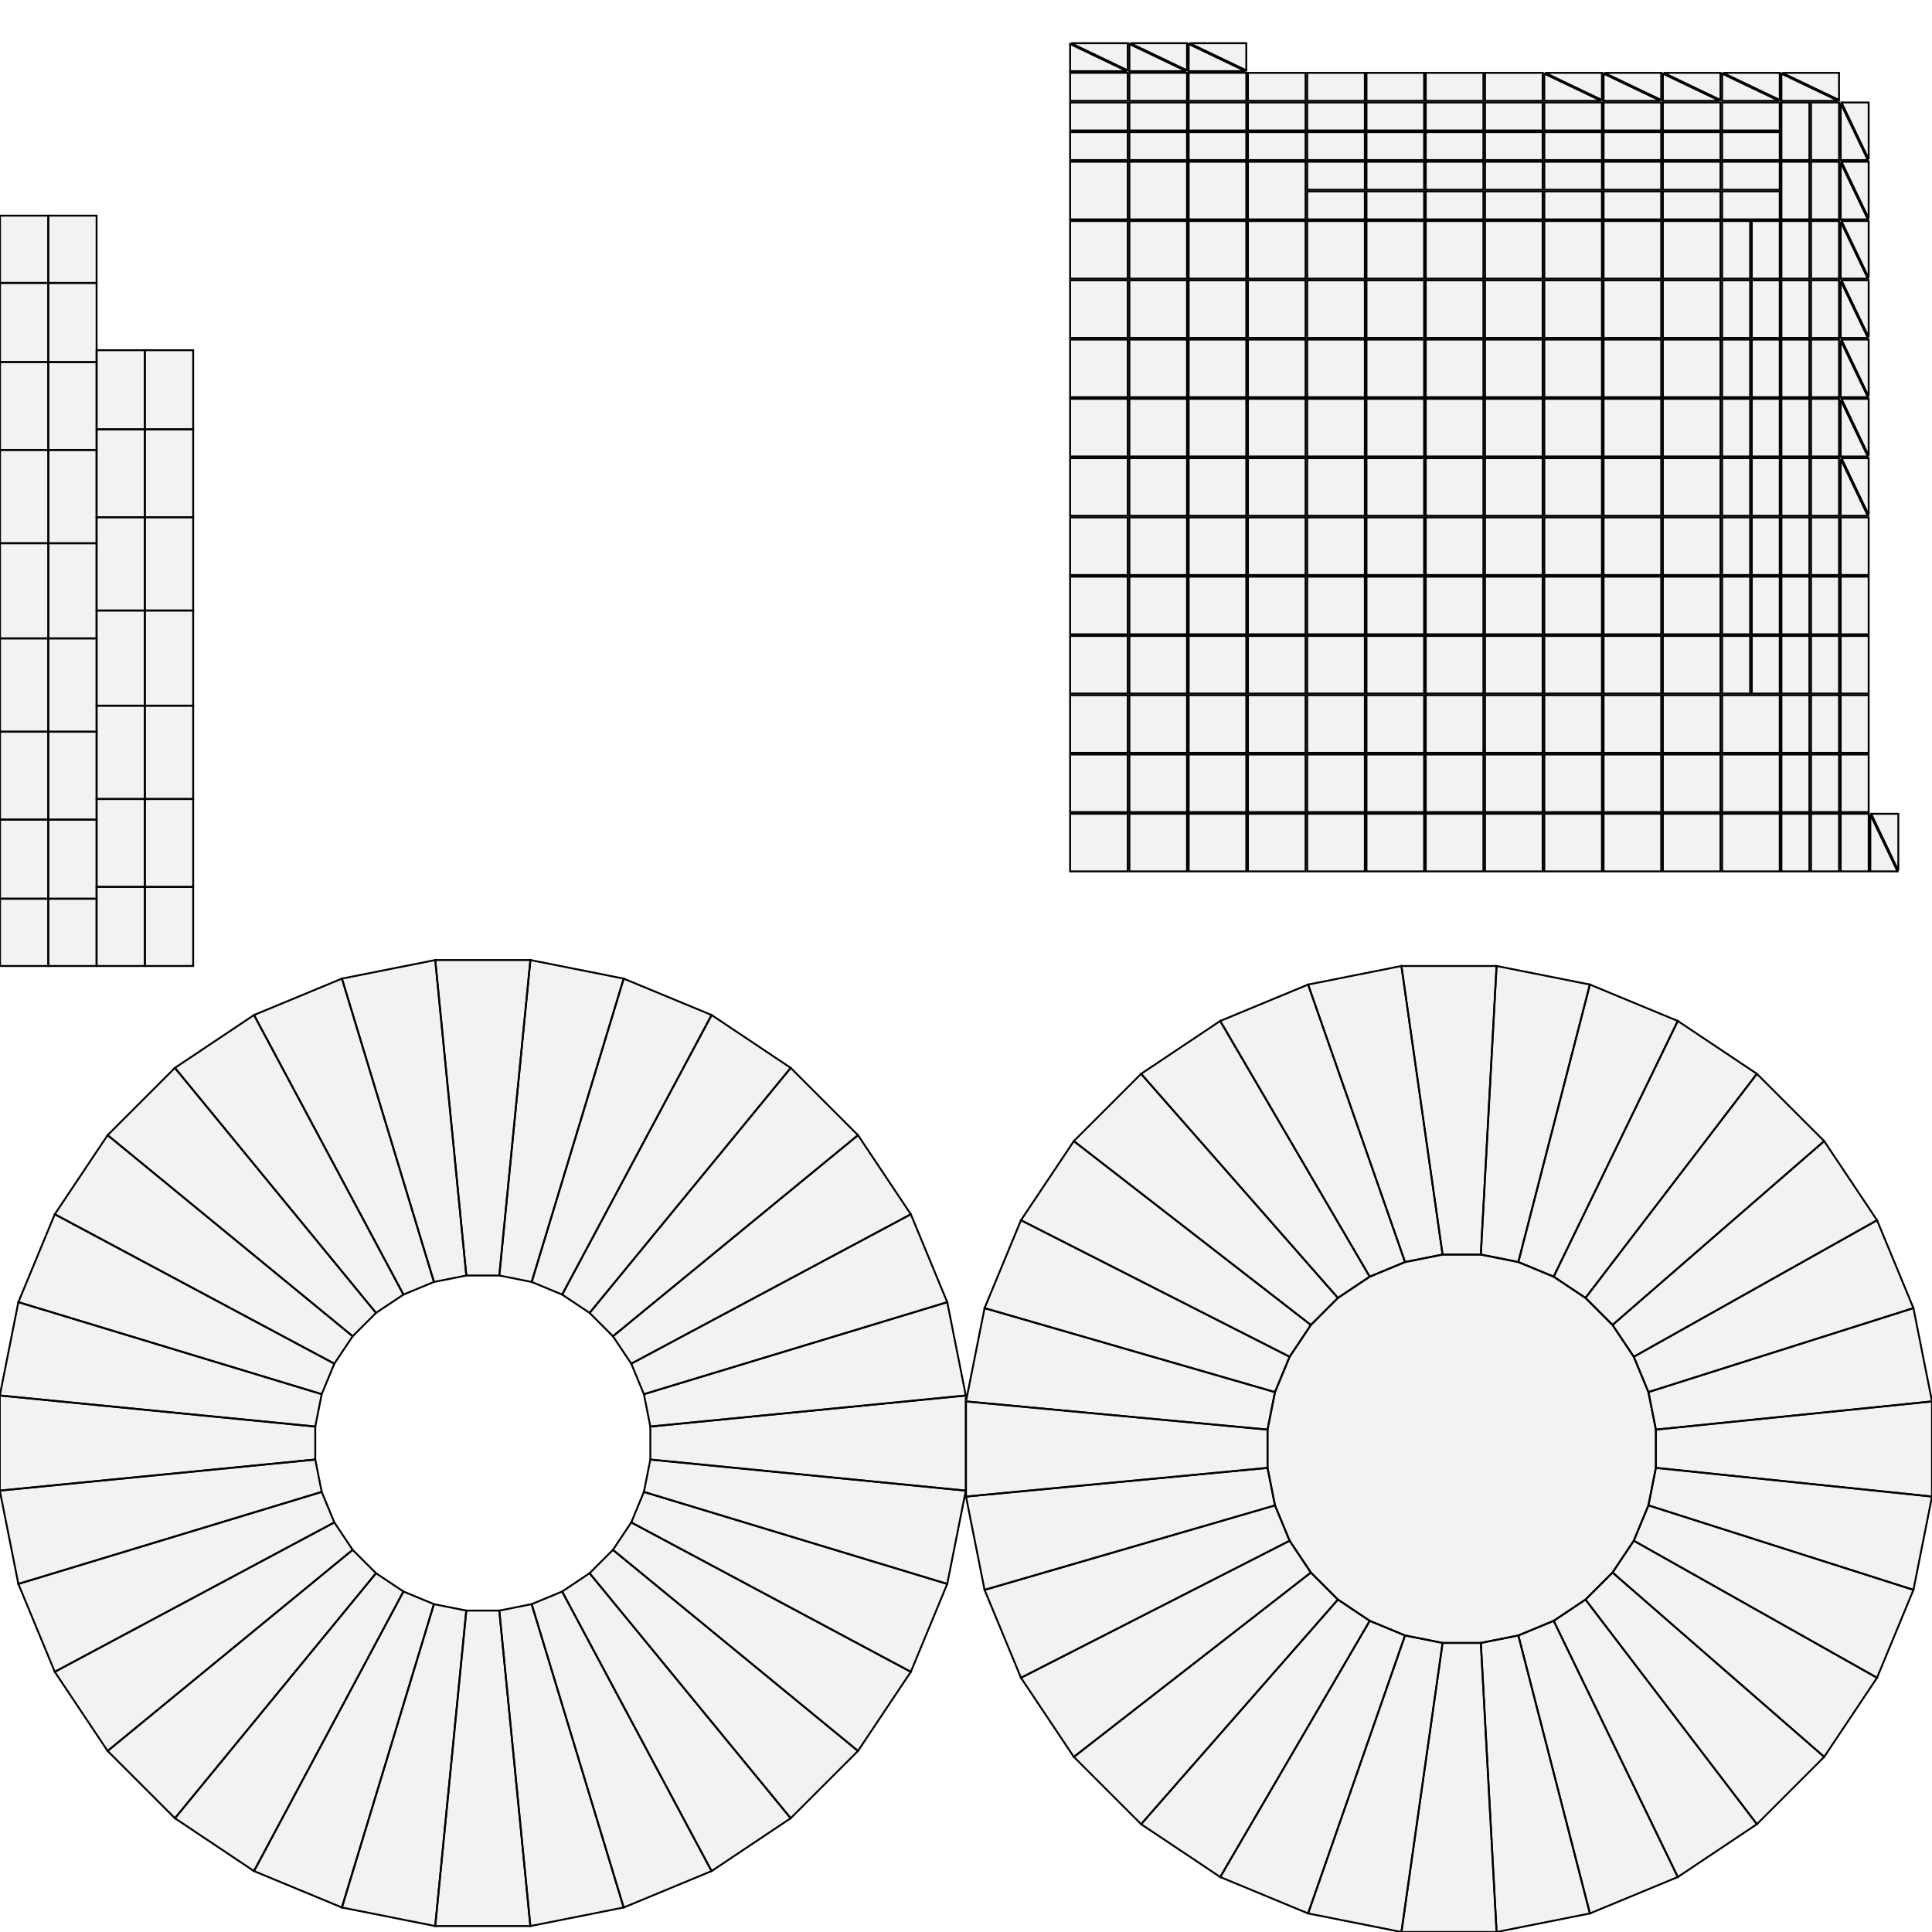 <?xml version="1.0" standalone="no"?>
<!DOCTYPE svg PUBLIC "-//W3C//DTD SVG 1.1//EN" 
  "http://www.w3.org/Graphics/SVG/1.1/DTD/svg11.dtd">
<svg width="1024" height="1024" viewBox="0 0 1024 1024"
     xmlns="http://www.w3.org/2000/svg" version="1.1">
<desc>Ovni.blend, (Blender 3.0.0)</desc>
<polygon stroke="black" stroke-width="1" fill="rgb(204, 204, 204)" fill-opacity="0.25" points="597.721,461.855 567.185,461.855 567.185,431.318 597.721,431.318 " />
<polygon stroke="black" stroke-width="1" fill="rgb(204, 204, 204)" fill-opacity="0.25" points="597.721,430.438 567.185,430.438 567.185,399.902 597.721,399.902 " />
<polygon stroke="black" stroke-width="1" fill="rgb(204, 204, 204)" fill-opacity="0.25" points="629.138,461.855 598.602,461.855 598.602,431.318 629.138,431.318 " />
<polygon stroke="black" stroke-width="1" fill="rgb(204, 204, 204)" fill-opacity="0.25" points="990.432,54.316 990.432,84.412 976.044,54.316 " />
<polygon stroke="black" stroke-width="1" fill="rgb(204, 204, 204)" fill-opacity="0.25" points="927.598,337.068 927.598,367.604 912.771,367.604 912.771,337.068 " />
<polygon stroke="black" stroke-width="1" fill="rgb(204, 204, 204)" fill-opacity="0.25" points="692.852,101.441 723.389,101.441 723.389,116.269 692.852,116.269 " />
<polygon stroke="black" stroke-width="1" fill="rgb(204, 204, 204)" fill-opacity="0.25" points="927.598,305.651 927.598,336.187 912.771,336.187 912.771,305.651 " />
<polygon stroke="black" stroke-width="1" fill="rgb(204, 204, 204)" fill-opacity="0.25" points="629.138,430.438 598.602,430.438 598.602,399.902 629.138,399.902 " />
<polygon stroke="black" stroke-width="1" fill="rgb(204, 204, 204)" fill-opacity="0.25" points="597.721,399.021 567.185,399.021 567.185,368.485 597.721,368.485 " />
<polygon stroke="black" stroke-width="1" fill="rgb(204, 204, 204)" fill-opacity="0.25" points="660.555,461.855 630.019,461.855 630.019,431.318 660.555,431.318 " />
<polygon stroke="black" stroke-width="1" fill="rgb(204, 204, 204)" fill-opacity="0.25" points="629.138,399.021 598.602,399.021 598.602,368.485 629.138,368.485 " />
<polygon stroke="black" stroke-width="1" fill="rgb(204, 204, 204)" fill-opacity="0.25" points="660.555,430.438 630.019,430.438 630.019,399.902 660.555,399.902 " />
<polygon stroke="black" stroke-width="1" fill="rgb(204, 204, 204)" fill-opacity="0.25" points="629.138,22.899 599.042,22.899 629.138,37.287 " />
<polygon stroke="black" stroke-width="1" fill="rgb(204, 204, 204)" fill-opacity="0.25" points="724.269,101.441 754.806,101.441 754.806,116.269 724.269,116.269 " />
<polygon stroke="black" stroke-width="1" fill="rgb(204, 204, 204)" fill-opacity="0.25" points="927.598,274.234 927.598,304.770 912.771,304.770 912.771,274.234 " />
<polygon stroke="black" stroke-width="1" fill="rgb(204, 204, 204)" fill-opacity="0.25" points="755.686,101.441 786.223,101.441 786.223,116.269 755.686,116.269 " />
<polygon stroke="black" stroke-width="1" fill="rgb(204, 204, 204)" fill-opacity="0.25" points="927.598,242.817 927.598,273.353 912.771,273.353 912.771,242.817 " />
<polygon stroke="black" stroke-width="1" fill="rgb(204, 204, 204)" fill-opacity="0.25" points="787.103,101.441 817.639,101.441 817.639,116.269 787.103,116.269 " />
<polygon stroke="black" stroke-width="1" fill="rgb(204, 204, 204)" fill-opacity="0.25" points="927.598,211.400 927.598,241.937 912.771,241.937 912.771,211.400 " />
<polygon stroke="black" stroke-width="1" fill="rgb(204, 204, 204)" fill-opacity="0.25" points="660.555,399.021 630.019,399.021 630.019,368.485 660.555,368.485 " />
<polygon stroke="black" stroke-width="1" fill="rgb(204, 204, 204)" fill-opacity="0.25" points="597.721,367.604 567.185,367.604 567.185,337.068 597.721,337.068 " />
<polygon stroke="black" stroke-width="1" fill="rgb(204, 204, 204)" fill-opacity="0.25" points="691.972,461.855 661.436,461.855 661.436,431.318 691.972,431.318 " />
<polygon stroke="black" stroke-width="1" fill="rgb(204, 204, 204)" fill-opacity="0.25" points="629.138,367.604 598.602,367.604 598.602,337.068 629.138,337.068 " />
<polygon stroke="black" stroke-width="1" fill="rgb(204, 204, 204)" fill-opacity="0.25" points="1006.141,431.318 1006.141,461.414 991.753,431.318 " />
<polygon stroke="black" stroke-width="1" fill="rgb(204, 204, 204)" fill-opacity="0.25" points="691.972,430.438 661.436,430.438 661.436,399.902 691.972,399.902 " />
<polygon stroke="black" stroke-width="1" fill="rgb(204, 204, 204)" fill-opacity="0.25" points="660.555,367.604 630.019,367.604 630.019,337.068 660.555,337.068 " />
<polygon stroke="black" stroke-width="1" fill="rgb(204, 204, 204)" fill-opacity="0.25" points="691.972,399.021 661.436,399.021 661.436,368.485 691.972,368.485 " />
<polygon stroke="black" stroke-width="1" fill="rgb(204, 204, 204)" fill-opacity="0.25" points="660.555,22.899 630.459,22.899 660.555,37.287 " />
<polygon stroke="black" stroke-width="1" fill="rgb(204, 204, 204)" fill-opacity="0.25" points="818.520,101.441 849.056,101.441 849.056,116.269 818.520,116.269 " />
<polygon stroke="black" stroke-width="1" fill="rgb(204, 204, 204)" fill-opacity="0.25" points="927.598,179.983 927.598,210.520 912.771,210.520 912.771,179.983 " />
<polygon stroke="black" stroke-width="1" fill="rgb(204, 204, 204)" fill-opacity="0.25" points="849.937,101.441 880.473,101.441 880.473,116.269 849.937,116.269 " />
<polygon stroke="black" stroke-width="1" fill="rgb(204, 204, 204)" fill-opacity="0.25" points="691.972,367.604 661.436,367.604 661.436,337.068 691.972,337.068 " />
<polygon stroke="black" stroke-width="1" fill="rgb(204, 204, 204)" fill-opacity="0.25" points="927.598,148.567 927.598,179.103 912.771,179.103 912.771,148.567 " />
<polygon stroke="black" stroke-width="1" fill="rgb(204, 204, 204)" fill-opacity="0.25" points="881.354,101.441 911.890,101.441 911.890,116.269 881.354,116.269 " />
<polygon stroke="black" stroke-width="1" fill="rgb(204, 204, 204)" fill-opacity="0.25" points="927.598,117.150 927.598,147.686 912.771,147.686 912.771,117.150 " />
<polygon stroke="black" stroke-width="1" fill="rgb(204, 204, 204)" fill-opacity="0.25" points="597.721,336.187 567.185,336.187 567.185,305.651 597.721,305.651 " />
<polygon stroke="black" stroke-width="1" fill="rgb(204, 204, 204)" fill-opacity="0.25" points="723.389,461.855 692.852,461.855 692.852,431.318 723.389,431.318 " />
<polygon stroke="black" stroke-width="1" fill="rgb(204, 204, 204)" fill-opacity="0.25" points="629.138,336.187 598.602,336.187 598.602,305.651 629.138,305.651 " />
<polygon stroke="black" stroke-width="1" fill="rgb(204, 204, 204)" fill-opacity="0.25" points="723.389,430.438 692.852,430.438 692.852,399.902 723.389,399.902 " />
<polygon stroke="black" stroke-width="1" fill="rgb(204, 204, 204)" fill-opacity="0.25" points="630.019,37.727 660.115,37.727 630.019,23.339 " />
<polygon stroke="black" stroke-width="1" fill="rgb(204, 204, 204)" fill-opacity="0.25" points="660.555,336.187 630.019,336.187 630.019,305.651 660.555,305.651 " />
<polygon stroke="black" stroke-width="1" fill="rgb(204, 204, 204)" fill-opacity="0.25" points="723.389,399.021 692.852,399.021 692.852,368.485 723.389,368.485 " />
<polygon stroke="black" stroke-width="1" fill="rgb(204, 204, 204)" fill-opacity="0.25" points="691.972,336.187 661.436,336.187 661.436,305.651 691.972,305.651 " />
<polygon stroke="black" stroke-width="1" fill="rgb(204, 204, 204)" fill-opacity="0.25" points="1005.700,461.855 991.313,431.759 991.313,461.855 " />
<polygon stroke="black" stroke-width="1" fill="rgb(204, 204, 204)" fill-opacity="0.25" points="692.852,85.733 723.389,85.733 723.389,100.561 692.852,100.561 " />
<polygon stroke="black" stroke-width="1" fill="rgb(204, 204, 204)" fill-opacity="0.25" points="943.307,337.068 943.307,367.604 928.479,367.604 928.479,337.068 " />
<polygon stroke="black" stroke-width="1" fill="rgb(204, 204, 204)" fill-opacity="0.25" points="724.269,85.733 754.806,85.733 754.806,100.561 724.269,100.561 " />
<polygon stroke="black" stroke-width="1" fill="rgb(204, 204, 204)" fill-opacity="0.25" points="723.389,367.604 692.852,367.604 692.852,337.068 723.389,337.068 " />
<polygon stroke="black" stroke-width="1" fill="rgb(204, 204, 204)" fill-opacity="0.25" points="943.307,305.651 943.307,336.187 928.479,336.187 928.479,305.651 " />
<polygon stroke="black" stroke-width="1" fill="rgb(204, 204, 204)" fill-opacity="0.25" points="755.686,85.733 786.223,85.733 786.223,100.561 755.686,100.561 " />
<polygon stroke="black" stroke-width="1" fill="rgb(204, 204, 204)" fill-opacity="0.25" points="723.389,336.187 692.852,336.187 692.852,305.651 723.389,305.651 " />
<polygon stroke="black" stroke-width="1" fill="rgb(204, 204, 204)" fill-opacity="0.25" points="597.721,304.770 567.185,304.770 567.185,274.234 597.721,274.234 " />
<polygon stroke="black" stroke-width="1" fill="rgb(204, 204, 204)" fill-opacity="0.25" points="754.806,461.855 724.269,461.855 724.269,431.318 754.806,431.318 " />
<polygon stroke="black" stroke-width="1" fill="rgb(204, 204, 204)" fill-opacity="0.25" points="629.138,304.770 598.602,304.770 598.602,274.234 629.138,274.234 " />
<polygon stroke="black" stroke-width="1" fill="rgb(204, 204, 204)" fill-opacity="0.25" points="598.602,23.339 628.698,37.727 598.602,37.727 " />
<polygon stroke="black" stroke-width="1" fill="rgb(204, 204, 204)" fill-opacity="0.25" points="943.307,274.234 943.307,304.770 928.479,304.770 928.479,274.234 " />
<polygon stroke="black" stroke-width="1" fill="rgb(204, 204, 204)" fill-opacity="0.25" points="754.806,430.438 724.269,430.438 724.269,399.902 754.806,399.902 " />
<polygon stroke="black" stroke-width="1" fill="rgb(204, 204, 204)" fill-opacity="0.25" points="660.555,304.770 630.019,304.770 630.019,274.234 660.555,274.234 " />
<polygon stroke="black" stroke-width="1" fill="rgb(204, 204, 204)" fill-opacity="0.25" points="989.992,84.852 975.604,54.756 975.604,84.852 " />
<polygon stroke="black" stroke-width="1" fill="rgb(204, 204, 204)" fill-opacity="0.25" points="787.103,85.733 817.639,85.733 817.639,100.561 787.103,100.561 " />
<polygon stroke="black" stroke-width="1" fill="rgb(204, 204, 204)" fill-opacity="0.25" points="943.307,242.817 943.307,273.353 928.479,273.353 928.479,242.817 " />
<polygon stroke="black" stroke-width="1" fill="rgb(204, 204, 204)" fill-opacity="0.25" points="818.520,85.733 849.056,85.733 849.056,100.561 818.520,100.561 " />
<polygon stroke="black" stroke-width="1" fill="rgb(204, 204, 204)" fill-opacity="0.25" points="754.806,399.021 724.269,399.021 724.269,368.485 754.806,368.485 " />
<polygon stroke="black" stroke-width="1" fill="rgb(204, 204, 204)" fill-opacity="0.25" points="691.972,304.770 661.436,304.770 661.436,274.234 691.972,274.234 " />
<polygon stroke="black" stroke-width="1" fill="rgb(204, 204, 204)" fill-opacity="0.25" points="943.307,211.400 943.307,241.937 928.479,241.937 928.479,211.400 " />
<polygon stroke="black" stroke-width="1" fill="rgb(204, 204, 204)" fill-opacity="0.25" points="754.806,367.604 724.269,367.604 724.269,337.068 754.806,337.068 " />
<polygon stroke="black" stroke-width="1" fill="rgb(204, 204, 204)" fill-opacity="0.25" points="723.389,304.770 692.852,304.770 692.852,274.234 723.389,274.234 " />
<polygon stroke="black" stroke-width="1" fill="rgb(204, 204, 204)" fill-opacity="0.25" points="754.806,336.187 724.269,336.187 724.269,305.651 754.806,305.651 " />
<polygon stroke="black" stroke-width="1" fill="rgb(204, 204, 204)" fill-opacity="0.25" points="754.806,304.770 724.269,304.770 724.269,274.234 754.806,274.234 " />
<polygon stroke="black" stroke-width="1" fill="rgb(204, 204, 204)" fill-opacity="0.25" points="597.721,37.287 567.625,22.899 597.721,22.899 " />
<polygon stroke="black" stroke-width="1" fill="rgb(204, 204, 204)" fill-opacity="0.25" points="849.937,85.733 880.473,85.733 880.473,100.561 849.937,100.561 " />
<polygon stroke="black" stroke-width="1" fill="rgb(204, 204, 204)" fill-opacity="0.25" points="943.307,179.983 943.307,210.520 928.479,210.520 928.479,179.983 " />
<polygon stroke="black" stroke-width="1" fill="rgb(204, 204, 204)" fill-opacity="0.25" points="597.721,273.353 567.185,273.353 567.185,242.817 597.721,242.817 " />
<polygon stroke="black" stroke-width="1" fill="rgb(204, 204, 204)" fill-opacity="0.25" points="567.185,23.339 597.281,37.727 567.185,37.727 " />
<polygon stroke="black" stroke-width="1" fill="rgb(204, 204, 204)" fill-opacity="0.25" points="881.354,85.733 911.890,85.733 911.890,100.561 881.354,100.561 " />
<polygon stroke="black" stroke-width="1" fill="rgb(204, 204, 204)" fill-opacity="0.25" points="943.307,148.567 943.307,179.103 928.479,179.103 928.479,148.567 " />
<polygon stroke="black" stroke-width="1" fill="rgb(204, 204, 204)" fill-opacity="0.25" points="912.771,101.441 943.307,101.441 943.307,116.269 912.771,116.269 " />
<polygon stroke="black" stroke-width="1" fill="rgb(204, 204, 204)" fill-opacity="0.25" points="786.223,461.855 755.686,461.855 755.686,431.318 786.223,431.318 " />
<polygon stroke="black" stroke-width="1" fill="rgb(204, 204, 204)" fill-opacity="0.25" points="629.138,273.353 598.602,273.353 598.602,242.817 629.138,242.817 " />
<polygon stroke="black" stroke-width="1" fill="rgb(204, 204, 204)" fill-opacity="0.25" points="786.223,430.438 755.686,430.438 755.686,399.902 786.223,399.902 " />
<polygon stroke="black" stroke-width="1" fill="rgb(204, 204, 204)" fill-opacity="0.25" points="943.307,117.150 943.307,147.686 928.479,147.686 928.479,117.150 " />
<polygon stroke="black" stroke-width="1" fill="rgb(204, 204, 204)" fill-opacity="0.25" points="660.555,273.353 630.019,273.353 630.019,242.817 660.555,242.817 " />
<polygon stroke="black" stroke-width="1" fill="rgb(204, 204, 204)" fill-opacity="0.25" points="786.223,399.021 755.686,399.021 755.686,368.485 786.223,368.485 " />
<polygon stroke="black" stroke-width="1" fill="rgb(204, 204, 204)" fill-opacity="0.25" points="691.972,273.353 661.436,273.353 661.436,242.817 691.972,242.817 " />
<polygon stroke="black" stroke-width="1" fill="rgb(204, 204, 204)" fill-opacity="0.25" points="786.223,367.604 755.686,367.604 755.686,337.068 786.223,337.068 " />
<polygon stroke="black" stroke-width="1" fill="rgb(204, 204, 204)" fill-opacity="0.25" points="976.044,85.733 990.432,115.829 990.432,85.733 " />
<polygon stroke="black" stroke-width="1" fill="rgb(204, 204, 204)" fill-opacity="0.25" points="912.771,85.733 943.307,85.733 943.307,100.561 912.771,100.561 " />
<polygon stroke="black" stroke-width="1" fill="rgb(204, 204, 204)" fill-opacity="0.25" points="959.015,431.318 959.015,461.855 944.187,461.855 944.187,431.318 " />
<polygon stroke="black" stroke-width="1" fill="rgb(204, 204, 204)" fill-opacity="0.25" points="723.389,273.353 692.852,273.353 692.852,242.817 723.389,242.817 " />
<polygon stroke="black" stroke-width="1" fill="rgb(204, 204, 204)" fill-opacity="0.25" points="989.992,116.269 975.604,86.173 975.604,116.269 " />
<polygon stroke="black" stroke-width="1" fill="rgb(204, 204, 204)" fill-opacity="0.25" points="567.185,70.024 597.721,70.024 597.721,84.852 567.185,84.852 " />
<polygon stroke="black" stroke-width="1" fill="rgb(204, 204, 204)" fill-opacity="0.25" points="959.015,399.902 959.015,430.438 944.187,430.438 944.187,399.902 " />
<polygon stroke="black" stroke-width="1" fill="rgb(204, 204, 204)" fill-opacity="0.25" points="598.602,70.024 629.138,70.024 629.138,84.852 598.602,84.852 " />
<polygon stroke="black" stroke-width="1" fill="rgb(204, 204, 204)" fill-opacity="0.25" points="786.223,336.187 755.686,336.187 755.686,305.651 786.223,305.651 " />
<polygon stroke="black" stroke-width="1" fill="rgb(204, 204, 204)" fill-opacity="0.25" points="754.806,273.353 724.269,273.353 724.269,242.817 754.806,242.817 " />
<polygon stroke="black" stroke-width="1" fill="rgb(204, 204, 204)" fill-opacity="0.25" points="786.223,304.770 755.686,304.770 755.686,274.234 786.223,274.234 " />
<polygon stroke="black" stroke-width="1" fill="rgb(204, 204, 204)" fill-opacity="0.25" points="786.223,273.353 755.686,273.353 755.686,242.817 786.223,242.817 " />
<polygon stroke="black" stroke-width="1" fill="rgb(204, 204, 204)" fill-opacity="0.25" points="597.721,241.937 567.185,241.937 567.185,211.400 597.721,211.400 " />
<polygon stroke="black" stroke-width="1" fill="rgb(204, 204, 204)" fill-opacity="0.25" points="817.639,461.855 787.103,461.855 787.103,431.318 817.639,431.318 " />
<polygon stroke="black" stroke-width="1" fill="rgb(204, 204, 204)" fill-opacity="0.25" points="629.138,241.937 598.602,241.937 598.602,211.400 629.138,211.400 " />
<polygon stroke="black" stroke-width="1" fill="rgb(204, 204, 204)" fill-opacity="0.25" points="974.724,52.995 944.628,38.608 974.724,38.608 " />
<polygon stroke="black" stroke-width="1" fill="rgb(204, 204, 204)" fill-opacity="0.25" points="959.015,368.485 959.015,399.021 944.187,399.021 944.187,368.485 " />
<polygon stroke="black" stroke-width="1" fill="rgb(204, 204, 204)" fill-opacity="0.25" points="630.019,70.024 660.555,70.024 660.555,84.852 630.019,84.852 " />
<polygon stroke="black" stroke-width="1" fill="rgb(204, 204, 204)" fill-opacity="0.25" points="959.015,337.068 959.015,367.604 944.187,367.604 944.187,337.068 " />
<polygon stroke="black" stroke-width="1" fill="rgb(204, 204, 204)" fill-opacity="0.25" points="976.044,242.817 990.432,272.913 990.432,242.817 " />
<polygon stroke="black" stroke-width="1" fill="rgb(204, 204, 204)" fill-opacity="0.25" points="661.436,70.024 691.972,70.024 691.972,84.852 661.436,84.852 " />
<polygon stroke="black" stroke-width="1" fill="rgb(204, 204, 204)" fill-opacity="0.25" points="959.015,305.651 959.015,336.187 944.187,336.187 944.187,305.651 " />
<polygon stroke="black" stroke-width="1" fill="rgb(204, 204, 204)" fill-opacity="0.25" points="692.852,70.024 723.389,70.024 723.389,84.852 692.852,84.852 " />
<polygon stroke="black" stroke-width="1" fill="rgb(204, 204, 204)" fill-opacity="0.25" points="817.639,430.438 787.103,430.438 787.103,399.902 817.639,399.902 " />
<polygon stroke="black" stroke-width="1" fill="rgb(204, 204, 204)" fill-opacity="0.25" points="660.555,241.937 630.019,241.937 630.019,211.400 660.555,211.400 " />
<polygon stroke="black" stroke-width="1" fill="rgb(204, 204, 204)" fill-opacity="0.25" points="817.639,399.021 787.103,399.021 787.103,368.485 817.639,368.485 " />
<polygon stroke="black" stroke-width="1" fill="rgb(204, 204, 204)" fill-opacity="0.25" points="691.972,241.937 661.436,241.937 661.436,211.400 691.972,211.400 " />
<polygon stroke="black" stroke-width="1" fill="rgb(204, 204, 204)" fill-opacity="0.25" points="817.639,367.604 787.103,367.604 787.103,337.068 817.639,337.068 " />
<polygon stroke="black" stroke-width="1" fill="rgb(204, 204, 204)" fill-opacity="0.25" points="723.389,241.937 692.852,241.937 692.852,211.400 723.389,211.400 " />
<polygon stroke="black" stroke-width="1" fill="rgb(204, 204, 204)" fill-opacity="0.25" points="817.639,336.187 787.103,336.187 787.103,305.651 817.639,305.651 " />
<polygon stroke="black" stroke-width="1" fill="rgb(204, 204, 204)" fill-opacity="0.25" points="754.806,241.937 724.269,241.937 724.269,211.400 754.806,211.400 " />
<polygon stroke="black" stroke-width="1" fill="rgb(204, 204, 204)" fill-opacity="0.25" points="944.187,39.048 974.283,53.435 944.187,53.435 " />
<polygon stroke="black" stroke-width="1" fill="rgb(204, 204, 204)" fill-opacity="0.25" points="959.015,274.234 959.015,304.770 944.187,304.770 944.187,274.234 " />
<polygon stroke="black" stroke-width="1" fill="rgb(204, 204, 204)" fill-opacity="0.25" points="724.269,70.024 754.806,70.024 754.806,84.852 724.269,84.852 " />
<polygon stroke="black" stroke-width="1" fill="rgb(204, 204, 204)" fill-opacity="0.25" points="959.015,242.817 959.015,273.353 944.187,273.353 944.187,242.817 " />
<polygon stroke="black" stroke-width="1" fill="rgb(204, 204, 204)" fill-opacity="0.25" points="755.686,70.024 786.223,70.024 786.223,84.852 755.686,84.852 " />
<polygon stroke="black" stroke-width="1" fill="rgb(204, 204, 204)" fill-opacity="0.25" points="959.015,211.400 959.015,241.937 944.187,241.937 944.187,211.400 " />
<polygon stroke="black" stroke-width="1" fill="rgb(204, 204, 204)" fill-opacity="0.25" points="787.103,70.024 817.639,70.024 817.639,84.852 787.103,84.852 " />
<polygon stroke="black" stroke-width="1" fill="rgb(204, 204, 204)" fill-opacity="0.25" points="817.639,304.770 787.103,304.770 787.103,274.234 817.639,274.234 " />
<polygon stroke="black" stroke-width="1" fill="rgb(204, 204, 204)" fill-opacity="0.25" points="786.223,241.937 755.686,241.937 755.686,211.400 786.223,211.400 " />
<polygon stroke="black" stroke-width="1" fill="rgb(204, 204, 204)" fill-opacity="0.25" points="817.639,273.353 787.103,273.353 787.103,242.817 817.639,242.817 " />
<polygon stroke="black" stroke-width="1" fill="rgb(204, 204, 204)" fill-opacity="0.25" points="817.639,241.937 787.103,241.937 787.103,211.400 817.639,211.400 " />
<polygon stroke="black" stroke-width="1" fill="rgb(204, 204, 204)" fill-opacity="0.25" points="976.044,117.150 990.432,147.246 990.432,117.150 " />
<polygon stroke="black" stroke-width="1" fill="rgb(204, 204, 204)" fill-opacity="0.25" points="597.721,210.520 567.185,210.520 567.185,179.983 597.721,179.983 " />
<polygon stroke="black" stroke-width="1" fill="rgb(204, 204, 204)" fill-opacity="0.25" points="849.056,461.855 818.520,461.855 818.520,431.318 849.056,431.318 " />
<polygon stroke="black" stroke-width="1" fill="rgb(204, 204, 204)" fill-opacity="0.25" points="629.138,210.520 598.602,210.520 598.602,179.983 629.138,179.983 " />
<polygon stroke="black" stroke-width="1" fill="rgb(204, 204, 204)" fill-opacity="0.25" points="989.992,147.686 975.604,117.590 975.604,147.686 " />
<polygon stroke="black" stroke-width="1" fill="rgb(204, 204, 204)" fill-opacity="0.25" points="959.015,179.983 959.015,210.520 944.187,210.520 944.187,179.983 " />
<polygon stroke="black" stroke-width="1" fill="rgb(204, 204, 204)" fill-opacity="0.25" points="818.520,70.024 849.056,70.024 849.056,84.852 818.520,84.852 " />
<polygon stroke="black" stroke-width="1" fill="rgb(204, 204, 204)" fill-opacity="0.25" points="959.015,148.567 959.015,179.103 944.187,179.103 944.187,148.567 " />
<polygon stroke="black" stroke-width="1" fill="rgb(204, 204, 204)" fill-opacity="0.25" points="849.056,430.438 818.520,430.438 818.520,399.902 849.056,399.902 " />
<polygon stroke="black" stroke-width="1" fill="rgb(204, 204, 204)" fill-opacity="0.25" points="849.937,70.024 880.473,70.024 880.473,84.852 849.937,84.852 " />
<polygon stroke="black" stroke-width="1" fill="rgb(204, 204, 204)" fill-opacity="0.25" points="959.015,117.150 959.015,147.686 944.187,147.686 944.187,117.150 " />
<polygon stroke="black" stroke-width="1" fill="rgb(204, 204, 204)" fill-opacity="0.25" points="660.555,210.520 630.019,210.520 630.019,179.983 660.555,179.983 " />
<polygon stroke="black" stroke-width="1" fill="rgb(204, 204, 204)" fill-opacity="0.25" points="849.056,399.021 818.520,399.021 818.520,368.485 849.056,368.485 " />
<polygon stroke="black" stroke-width="1" fill="rgb(204, 204, 204)" fill-opacity="0.25" points="691.972,210.520 661.436,210.520 661.436,179.983 691.972,179.983 " />
<polygon stroke="black" stroke-width="1" fill="rgb(204, 204, 204)" fill-opacity="0.25" points="849.056,367.604 818.520,367.604 818.520,337.068 849.056,337.068 " />
<polygon stroke="black" stroke-width="1" fill="rgb(204, 204, 204)" fill-opacity="0.25" points="943.307,52.995 913.211,38.608 943.307,38.608 " />
<polygon stroke="black" stroke-width="1" fill="rgb(204, 204, 204)" fill-opacity="0.25" points="881.354,70.024 911.890,70.024 911.890,84.852 881.354,84.852 " />
<polygon stroke="black" stroke-width="1" fill="rgb(204, 204, 204)" fill-opacity="0.25" points="723.389,210.520 692.852,210.520 692.852,179.983 723.389,179.983 " />
<polygon stroke="black" stroke-width="1" fill="rgb(204, 204, 204)" fill-opacity="0.25" points="849.056,336.187 818.520,336.187 818.520,305.651 849.056,305.651 " />
<polygon stroke="black" stroke-width="1" fill="rgb(204, 204, 204)" fill-opacity="0.25" points="912.771,39.048 942.867,53.435 912.771,53.435 " />
<polygon stroke="black" stroke-width="1" fill="rgb(204, 204, 204)" fill-opacity="0.25" points="959.015,85.733 959.015,116.269 944.187,116.269 944.187,85.733 " />
<polygon stroke="black" stroke-width="1" fill="rgb(204, 204, 204)" fill-opacity="0.25" points="912.771,70.024 943.307,70.024 943.307,84.852 912.771,84.852 " />
<polygon stroke="black" stroke-width="1" fill="rgb(204, 204, 204)" fill-opacity="0.25" points="974.724,431.318 974.724,461.855 959.896,461.855 959.896,431.318 " />
<polygon stroke="black" stroke-width="1" fill="rgb(204, 204, 204)" fill-opacity="0.25" points="754.806,210.520 724.269,210.520 724.269,179.983 754.806,179.983 " />
<polygon stroke="black" stroke-width="1" fill="rgb(204, 204, 204)" fill-opacity="0.25" points="849.056,304.770 818.520,304.770 818.520,274.234 849.056,274.234 " />
<polygon stroke="black" stroke-width="1" fill="rgb(204, 204, 204)" fill-opacity="0.25" points="567.185,54.316 597.721,54.316 597.721,69.144 567.185,69.144 " />
<polygon stroke="black" stroke-width="1" fill="rgb(204, 204, 204)" fill-opacity="0.25" points="974.724,399.902 974.724,430.438 959.896,430.438 959.896,399.902 " />
<polygon stroke="black" stroke-width="1" fill="rgb(204, 204, 204)" fill-opacity="0.25" points="786.223,210.520 755.686,210.520 755.686,179.983 786.223,179.983 " />
<polygon stroke="black" stroke-width="1" fill="rgb(204, 204, 204)" fill-opacity="0.25" points="849.056,273.353 818.520,273.353 818.520,242.817 849.056,242.817 " />
<polygon stroke="black" stroke-width="1" fill="rgb(204, 204, 204)" fill-opacity="0.25" points="817.639,210.520 787.103,210.520 787.103,179.983 817.639,179.983 " />
<polygon stroke="black" stroke-width="1" fill="rgb(204, 204, 204)" fill-opacity="0.25" points="849.056,241.937 818.520,241.937 818.520,211.400 849.056,211.400 " />
<polygon stroke="black" stroke-width="1" fill="rgb(204, 204, 204)" fill-opacity="0.25" points="976.044,211.400 990.432,241.496 990.432,211.400 " />
<polygon stroke="black" stroke-width="1" fill="rgb(204, 204, 204)" fill-opacity="0.25" points="598.602,54.316 629.138,54.316 629.138,69.144 598.602,69.144 " />
<polygon stroke="black" stroke-width="1" fill="rgb(204, 204, 204)" fill-opacity="0.25" points="849.056,210.520 818.520,210.520 818.520,179.983 849.056,179.983 " />
<polygon stroke="black" stroke-width="1" fill="rgb(204, 204, 204)" fill-opacity="0.25" points="597.721,179.103 567.185,179.103 567.185,148.567 597.721,148.567 " />
<polygon stroke="black" stroke-width="1" fill="rgb(204, 204, 204)" fill-opacity="0.25" points="990.432,148.567 990.432,178.663 976.044,148.567 " />
<polygon stroke="black" stroke-width="1" fill="rgb(204, 204, 204)" fill-opacity="0.25" points="974.724,368.485 974.724,399.021 959.896,399.021 959.896,368.485 " />
<polygon stroke="black" stroke-width="1" fill="rgb(204, 204, 204)" fill-opacity="0.25" points="630.019,54.316 660.555,54.316 660.555,69.144 630.019,69.144 " />
<polygon stroke="black" stroke-width="1" fill="rgb(204, 204, 204)" fill-opacity="0.25" points="974.724,337.068 974.724,367.604 959.896,367.604 959.896,337.068 " />
<polygon stroke="black" stroke-width="1" fill="rgb(204, 204, 204)" fill-opacity="0.25" points="880.473,461.855 849.937,461.855 849.937,431.318 880.473,431.318 " />
<polygon stroke="black" stroke-width="1" fill="rgb(204, 204, 204)" fill-opacity="0.25" points="629.138,179.103 598.602,179.103 598.602,148.567 629.138,148.567 " />
<polygon stroke="black" stroke-width="1" fill="rgb(204, 204, 204)" fill-opacity="0.25" points="661.436,54.316 691.972,54.316 691.972,69.144 661.436,69.144 " />
<polygon stroke="black" stroke-width="1" fill="rgb(204, 204, 204)" fill-opacity="0.25" points="880.473,430.438 849.937,430.438 849.937,399.902 880.473,399.902 " />
<polygon stroke="black" stroke-width="1" fill="rgb(204, 204, 204)" fill-opacity="0.25" points="660.555,179.103 630.019,179.103 630.019,148.567 660.555,148.567 " />
<polygon stroke="black" stroke-width="1" fill="rgb(204, 204, 204)" fill-opacity="0.25" points="880.473,399.021 849.937,399.021 849.937,368.485 880.473,368.485 " />
<polygon stroke="black" stroke-width="1" fill="rgb(204, 204, 204)" fill-opacity="0.25" points="691.972,179.103 661.436,179.103 661.436,148.567 691.972,148.567 " />
<polygon stroke="black" stroke-width="1" fill="rgb(204, 204, 204)" fill-opacity="0.25" points="976.044,179.983 990.432,210.080 990.432,179.983 " />
<polygon stroke="black" stroke-width="1" fill="rgb(204, 204, 204)" fill-opacity="0.25" points="974.724,305.651 974.724,336.187 959.896,336.187 959.896,305.651 " />
<polygon stroke="black" stroke-width="1" fill="rgb(204, 204, 204)" fill-opacity="0.25" points="692.852,54.316 723.389,54.316 723.389,69.144 692.852,69.144 " />
<polygon stroke="black" stroke-width="1" fill="rgb(204, 204, 204)" fill-opacity="0.25" points="880.473,367.604 849.937,367.604 849.937,337.068 880.473,337.068 " />
<polygon stroke="black" stroke-width="1" fill="rgb(204, 204, 204)" fill-opacity="0.25" points="989.992,179.103 975.604,149.007 975.604,179.103 " />
<polygon stroke="black" stroke-width="1" fill="rgb(204, 204, 204)" fill-opacity="0.25" points="974.724,274.234 974.724,304.770 959.896,304.770 959.896,274.234 " />
<polygon stroke="black" stroke-width="1" fill="rgb(204, 204, 204)" fill-opacity="0.25" points="724.269,54.316 754.806,54.316 754.806,69.144 724.269,69.144 " />
<polygon stroke="black" stroke-width="1" fill="rgb(204, 204, 204)" fill-opacity="0.25" points="974.724,242.817 974.724,273.353 959.896,273.353 959.896,242.817 " />
<polygon stroke="black" stroke-width="1" fill="rgb(204, 204, 204)" fill-opacity="0.25" points="723.389,179.103 692.852,179.103 692.852,148.567 723.389,148.567 " />
<polygon stroke="black" stroke-width="1" fill="rgb(204, 204, 204)" fill-opacity="0.25" points="880.473,336.187 849.937,336.187 849.937,305.651 880.473,305.651 " />
<polygon stroke="black" stroke-width="1" fill="rgb(204, 204, 204)" fill-opacity="0.25" points="754.806,179.103 724.269,179.103 724.269,148.567 754.806,148.567 " />
<polygon stroke="black" stroke-width="1" fill="rgb(204, 204, 204)" fill-opacity="0.25" points="755.686,54.316 786.223,54.316 786.223,69.144 755.686,69.144 " />
<polygon stroke="black" stroke-width="1" fill="rgb(204, 204, 204)" fill-opacity="0.25" points="880.473,304.770 849.937,304.770 849.937,274.234 880.473,274.234 " />
<polygon stroke="black" stroke-width="1" fill="rgb(204, 204, 204)" fill-opacity="0.25" points="786.223,179.103 755.686,179.103 755.686,148.567 786.223,148.567 " />
<polygon stroke="black" stroke-width="1" fill="rgb(204, 204, 204)" fill-opacity="0.25" points="880.473,273.353 849.937,273.353 849.937,242.817 880.473,242.817 " />
<polygon stroke="black" stroke-width="1" fill="rgb(204, 204, 204)" fill-opacity="0.25" points="817.639,179.103 787.103,179.103 787.103,148.567 817.639,148.567 " />
<polygon stroke="black" stroke-width="1" fill="rgb(204, 204, 204)" fill-opacity="0.25" points="911.890,52.995 881.794,38.608 911.890,38.608 " />
<polygon stroke="black" stroke-width="1" fill="rgb(204, 204, 204)" fill-opacity="0.25" points="974.724,211.400 974.724,241.937 959.896,241.937 959.896,211.400 " />
<polygon stroke="black" stroke-width="1" fill="rgb(204, 204, 204)" fill-opacity="0.25" points="787.103,54.316 817.639,54.316 817.639,69.144 787.103,69.144 " />
<polygon stroke="black" stroke-width="1" fill="rgb(204, 204, 204)" fill-opacity="0.25" points="880.473,241.937 849.937,241.937 849.937,211.400 880.473,211.400 " />
<polygon stroke="black" stroke-width="1" fill="rgb(204, 204, 204)" fill-opacity="0.25" points="881.354,53.435 911.450,53.435 881.354,39.048 " />
<polygon stroke="black" stroke-width="1" fill="rgb(204, 204, 204)" fill-opacity="0.25" points="974.724,179.983 974.724,210.520 959.896,210.520 959.896,179.983 " />
<polygon stroke="black" stroke-width="1" fill="rgb(204, 204, 204)" fill-opacity="0.25" points="818.520,54.316 849.056,54.316 849.056,69.144 818.520,69.144 " />
<polygon stroke="black" stroke-width="1" fill="rgb(204, 204, 204)" fill-opacity="0.25" points="974.724,148.567 974.724,179.103 959.896,179.103 959.896,148.567 " />
<polygon stroke="black" stroke-width="1" fill="rgb(204, 204, 204)" fill-opacity="0.25" points="849.056,179.103 818.520,179.103 818.520,148.567 849.056,148.567 " />
<polygon stroke="black" stroke-width="1" fill="rgb(204, 204, 204)" fill-opacity="0.25" points="880.473,210.520 849.937,210.520 849.937,179.983 880.473,179.983 " />
<polygon stroke="black" stroke-width="1" fill="rgb(204, 204, 204)" fill-opacity="0.25" points="880.473,179.103 849.937,179.103 849.937,148.567 880.473,148.567 " />
<polygon stroke="black" stroke-width="1" fill="rgb(204, 204, 204)" fill-opacity="0.25" points="597.721,147.686 567.185,147.686 567.185,117.150 597.721,117.150 " />
<polygon stroke="black" stroke-width="1" fill="rgb(204, 204, 204)" fill-opacity="0.25" points="911.890,461.855 881.354,461.855 881.354,431.318 911.890,431.318 " />
<polygon stroke="black" stroke-width="1" fill="rgb(204, 204, 204)" fill-opacity="0.25" points="629.138,147.686 598.602,147.686 598.602,117.150 629.138,117.150 " />
<polygon stroke="black" stroke-width="1" fill="rgb(204, 204, 204)" fill-opacity="0.25" points="911.890,430.438 881.354,430.438 881.354,399.902 911.890,399.902 " />
<polygon stroke="black" stroke-width="1" fill="rgb(204, 204, 204)" fill-opacity="0.25" points="975.604,210.520 975.604,180.424 989.992,210.520 " />
<polygon stroke="black" stroke-width="1" fill="rgb(204, 204, 204)" fill-opacity="0.25" points="849.937,54.316 880.473,54.316 880.473,69.144 849.937,69.144 " />
<polygon stroke="black" stroke-width="1" fill="rgb(204, 204, 204)" fill-opacity="0.25" points="974.724,117.150 974.724,147.686 959.896,147.686 959.896,117.150 " />
<polygon stroke="black" stroke-width="1" fill="rgb(204, 204, 204)" fill-opacity="0.25" points="881.354,54.316 911.890,54.316 911.890,69.144 881.354,69.144 " />
<polygon stroke="black" stroke-width="1" fill="rgb(204, 204, 204)" fill-opacity="0.25" points="974.724,85.733 974.724,116.269 959.896,116.269 959.896,85.733 " />
<polygon stroke="black" stroke-width="1" fill="rgb(204, 204, 204)" fill-opacity="0.25" points="912.771,54.316 943.307,54.316 943.307,69.144 912.771,69.144 " />
<polygon stroke="black" stroke-width="1" fill="rgb(204, 204, 204)" fill-opacity="0.25" points="959.015,54.316 959.015,84.852 944.187,84.852 944.187,54.316 " />
<polygon stroke="black" stroke-width="1" fill="rgb(204, 204, 204)" fill-opacity="0.25" points="660.555,147.686 630.019,147.686 630.019,117.150 660.555,117.150 " />
<polygon stroke="black" stroke-width="1" fill="rgb(204, 204, 204)" fill-opacity="0.25" points="911.890,399.021 881.354,399.021 881.354,368.485 911.890,368.485 " />
<polygon stroke="black" stroke-width="1" fill="rgb(204, 204, 204)" fill-opacity="0.25" points="691.972,147.686 661.436,147.686 661.436,117.150 691.972,117.150 " />
<polygon stroke="black" stroke-width="1" fill="rgb(204, 204, 204)" fill-opacity="0.25" points="911.890,367.604 881.354,367.604 881.354,337.068 911.890,337.068 " />
<polygon stroke="black" stroke-width="1" fill="rgb(204, 204, 204)" fill-opacity="0.25" points="880.473,38.608 850.377,38.608 880.473,52.995 " />
<polygon stroke="black" stroke-width="1" fill="rgb(204, 204, 204)" fill-opacity="0.25" points="723.389,147.686 692.852,147.686 692.852,117.150 723.389,117.150 " />
<polygon stroke="black" stroke-width="1" fill="rgb(204, 204, 204)" fill-opacity="0.25" points="911.890,336.187 881.354,336.187 881.354,305.651 911.890,305.651 " />
<polygon stroke="black" stroke-width="1" fill="rgb(204, 204, 204)" fill-opacity="0.25" points="754.806,147.686 724.269,147.686 724.269,117.150 754.806,117.150 " />
<polygon stroke="black" stroke-width="1" fill="rgb(204, 204, 204)" fill-opacity="0.25" points="849.937,53.435 880.033,53.435 849.937,39.048 " />
<polygon stroke="black" stroke-width="1" fill="rgb(204, 204, 204)" fill-opacity="0.25" points="567.185,38.608 597.721,38.608 597.721,53.435 567.185,53.435 " />
<polygon stroke="black" stroke-width="1" fill="rgb(204, 204, 204)" fill-opacity="0.25" points="974.724,54.316 974.724,84.852 959.896,84.852 959.896,54.316 " />
<polygon stroke="black" stroke-width="1" fill="rgb(204, 204, 204)" fill-opacity="0.25" points="598.602,38.608 629.138,38.608 629.138,53.435 598.602,53.435 " />
<polygon stroke="black" stroke-width="1" fill="rgb(204, 204, 204)" fill-opacity="0.25" points="911.890,304.770 881.354,304.770 881.354,274.234 911.890,274.234 " />
<polygon stroke="black" stroke-width="1" fill="rgb(204, 204, 204)" fill-opacity="0.25" points="990.432,431.318 990.432,461.855 975.604,461.855 975.604,431.318 " />
<polygon stroke="black" stroke-width="1" fill="rgb(204, 204, 204)" fill-opacity="0.25" points="630.019,38.608 660.555,38.608 660.555,53.435 630.019,53.435 " />
<polygon stroke="black" stroke-width="1" fill="rgb(204, 204, 204)" fill-opacity="0.25" points="990.432,399.902 990.432,430.438 975.604,430.438 975.604,399.902 " />
<polygon stroke="black" stroke-width="1" fill="rgb(204, 204, 204)" fill-opacity="0.25" points="786.223,147.686 755.686,147.686 755.686,117.150 786.223,117.150 " />
<polygon stroke="black" stroke-width="1" fill="rgb(204, 204, 204)" fill-opacity="0.25" points="911.890,273.353 881.354,273.353 881.354,242.817 911.890,242.817 " />
<polygon stroke="black" stroke-width="1" fill="rgb(204, 204, 204)" fill-opacity="0.25" points="817.639,147.686 787.103,147.686 787.103,117.150 817.639,117.150 " />
<polygon stroke="black" stroke-width="1" fill="rgb(204, 204, 204)" fill-opacity="0.25" points="911.890,241.937 881.354,241.937 881.354,211.400 911.890,211.400 " />
<polygon stroke="black" stroke-width="1" fill="rgb(204, 204, 204)" fill-opacity="0.25" points="975.604,241.937 975.604,211.841 989.992,241.937 " />
<polygon stroke="black" stroke-width="1" fill="rgb(204, 204, 204)" fill-opacity="0.25" points="849.056,147.686 818.520,147.686 818.520,117.150 849.056,117.150 " />
<polygon stroke="black" stroke-width="1" fill="rgb(204, 204, 204)" fill-opacity="0.25" points="911.890,210.520 881.354,210.520 881.354,179.983 911.890,179.983 " />
<polygon stroke="black" stroke-width="1" fill="rgb(204, 204, 204)" fill-opacity="0.25" points="880.473,147.686 849.937,147.686 849.937,117.150 880.473,117.150 " />
<polygon stroke="black" stroke-width="1" fill="rgb(204, 204, 204)" fill-opacity="0.25" points="849.056,38.608 818.960,38.608 849.056,52.995 " />
<polygon stroke="black" stroke-width="1" fill="rgb(204, 204, 204)" fill-opacity="0.25" points="661.436,38.608 691.972,38.608 691.972,53.435 661.436,53.435 " />
<polygon stroke="black" stroke-width="1" fill="rgb(204, 204, 204)" fill-opacity="0.25" points="990.432,368.485 990.432,399.021 975.604,399.021 975.604,368.485 " />
<polygon stroke="black" stroke-width="1" fill="rgb(204, 204, 204)" fill-opacity="0.25" points="692.852,38.608 723.389,38.608 723.389,53.435 692.852,53.435 " />
<polygon stroke="black" stroke-width="1" fill="rgb(204, 204, 204)" fill-opacity="0.25" points="911.890,179.103 881.354,179.103 881.354,148.567 911.890,148.567 " />
<polygon stroke="black" stroke-width="1" fill="rgb(204, 204, 204)" fill-opacity="0.25" points="990.432,337.068 990.432,367.604 975.604,367.604 975.604,337.068 " />
<polygon stroke="black" stroke-width="1" fill="rgb(204, 204, 204)" fill-opacity="0.25" points="724.269,38.608 754.806,38.608 754.806,53.435 724.269,53.435 " />
<polygon stroke="black" stroke-width="1" fill="rgb(204, 204, 204)" fill-opacity="0.25" points="911.890,147.686 881.354,147.686 881.354,117.150 911.890,117.150 " />
<polygon stroke="black" stroke-width="1" fill="rgb(204, 204, 204)" fill-opacity="0.25" points="597.721,116.269 567.185,116.269 567.185,85.733 597.721,85.733 " />
<polygon stroke="black" stroke-width="1" fill="rgb(204, 204, 204)" fill-opacity="0.25" points="943.307,461.855 912.771,461.855 912.771,431.318 943.307,431.318 " />
<polygon stroke="black" stroke-width="1" fill="rgb(204, 204, 204)" fill-opacity="0.25" points="629.138,116.269 598.602,116.269 598.602,85.733 629.138,85.733 " />
<polygon stroke="black" stroke-width="1" fill="rgb(204, 204, 204)" fill-opacity="0.25" points="818.520,53.435 848.616,53.435 818.520,39.048 " />
<polygon stroke="black" stroke-width="1" fill="rgb(204, 204, 204)" fill-opacity="0.25" points="990.432,305.651 990.432,336.187 975.604,336.187 975.604,305.651 " />
<polygon stroke="black" stroke-width="1" fill="rgb(204, 204, 204)" fill-opacity="0.25" points="943.307,430.438 912.771,430.438 912.771,399.902 943.307,399.902 " />
<polygon stroke="black" stroke-width="1" fill="rgb(204, 204, 204)" fill-opacity="0.25" points="660.555,116.269 630.019,116.269 630.019,85.733 660.555,85.733 " />
<polygon stroke="black" stroke-width="1" fill="rgb(204, 204, 204)" fill-opacity="0.25" points="975.604,273.353 975.604,243.258 989.992,273.353 " />
<polygon stroke="black" stroke-width="1" fill="rgb(204, 204, 204)" fill-opacity="0.25" points="755.686,38.608 786.223,38.608 786.223,53.435 755.686,53.435 " />
<polygon stroke="black" stroke-width="1" fill="rgb(204, 204, 204)" fill-opacity="0.25" points="990.432,274.234 990.432,304.770 975.604,304.770 975.604,274.234 " />
<polygon stroke="black" stroke-width="1" fill="rgb(204, 204, 204)" fill-opacity="0.25" points="787.103,38.608 817.639,38.608 817.639,53.435 787.103,53.435 " />
<polygon stroke="black" stroke-width="1" fill="rgb(204, 204, 204)" fill-opacity="0.25" points="943.307,399.021 912.771,399.021 912.771,368.485 943.307,368.485 " />
<polygon stroke="black" stroke-width="1" fill="rgb(204, 204, 204)" fill-opacity="0.25" points="691.972,116.269 661.436,116.269 661.436,85.733 691.972,85.733 " />
<polygon stroke="black" stroke-width="1" fill="rgb(204, 204, 204)" fill-opacity="0.25" points="213.832,843.540 199.289,833.822 92.703,963.697 134.632,991.713 " />
<polygon stroke="black" stroke-width="1" fill="rgb(204, 204, 204)" fill-opacity="0.25" points="167.096,773.594 167.096,756.102 -0.107,739.634 -0.107,790.062 " />
<polygon stroke="black" stroke-width="1" fill="rgb(204, 204, 204)" fill-opacity="0.25" points="324.869,708.242 334.587,722.786 482.760,643.586 454.744,601.656 " />
<polygon stroke="black" stroke-width="1" fill="rgb(204, 204, 204)" fill-opacity="0.25" points="229.993,850.234 213.832,843.540 134.632,991.713 181.221,1011.011 " />
<polygon stroke="black" stroke-width="1" fill="rgb(204, 204, 204)" fill-opacity="0.25" points="312.500,695.873 324.869,708.242 454.744,601.656 419.086,565.998 " />
<polygon stroke="black" stroke-width="1" fill="rgb(204, 204, 204)" fill-opacity="0.25" points="247.148,853.646 229.993,850.234 181.221,1011.011 230.680,1020.849 " />
<polygon stroke="black" stroke-width="1" fill="rgb(204, 204, 204)" fill-opacity="0.25" points="297.956,686.156 312.500,695.873 419.086,565.998 377.157,537.982 " />
<polygon stroke="black" stroke-width="1" fill="rgb(204, 204, 204)" fill-opacity="0.25" points="264.640,853.646 247.148,853.646 230.680,1020.849 281.108,1020.849 " />
<polygon stroke="black" stroke-width="1" fill="rgb(204, 204, 204)" fill-opacity="0.25" points="281.796,679.462 297.956,686.156 377.157,537.982 330.567,518.684 " />
<polygon stroke="black" stroke-width="1" fill="rgb(204, 204, 204)" fill-opacity="0.25" points="281.796,850.234 264.640,853.646 281.108,1020.849 330.567,1011.011 " />
<polygon stroke="black" stroke-width="1" fill="rgb(204, 204, 204)" fill-opacity="0.25" points="264.640,676.049 281.796,679.462 330.567,518.684 281.108,508.846 " />
<polygon stroke="black" stroke-width="1" fill="rgb(204, 204, 204)" fill-opacity="0.25" points="297.956,843.540 281.796,850.234 330.567,1011.011 377.157,991.713 " />
<polygon stroke="black" stroke-width="1" fill="rgb(204, 204, 204)" fill-opacity="0.25" points="247.148,676.049 264.640,676.049 281.108,508.846 230.681,508.846 " />
<polygon stroke="black" stroke-width="1" fill="rgb(204, 204, 204)" fill-opacity="0.25" points="312.500,833.822 297.956,843.540 377.157,991.713 419.086,963.697 " />
<polygon stroke="black" stroke-width="1" fill="rgb(204, 204, 204)" fill-opacity="0.25" points="229.993,679.462 247.148,676.049 230.681,508.846 181.222,518.684 " />
<polygon stroke="black" stroke-width="1" fill="rgb(204, 204, 204)" fill-opacity="0.25" points="324.869,821.454 312.500,833.822 419.086,963.697 454.744,928.039 " />
<polygon stroke="black" stroke-width="1" fill="rgb(204, 204, 204)" fill-opacity="0.25" points="213.832,686.156 229.993,679.462 181.222,518.684 134.632,537.982 " />
<polygon stroke="black" stroke-width="1" fill="rgb(204, 204, 204)" fill-opacity="0.25" points="334.587,806.910 324.869,821.454 454.744,928.039 482.760,886.110 " />
<polygon stroke="black" stroke-width="1" fill="rgb(204, 204, 204)" fill-opacity="0.25" points="199.289,695.873 213.832,686.156 134.632,537.982 92.703,565.998 " />
<polygon stroke="black" stroke-width="1" fill="rgb(204, 204, 204)" fill-opacity="0.25" points="341.280,790.749 334.587,806.910 482.760,886.110 502.058,839.521 " />
<polygon stroke="black" stroke-width="1" fill="rgb(204, 204, 204)" fill-opacity="0.25" points="170.508,790.749 167.096,773.594 -0.107,790.062 9.731,839.521 " />
<polygon stroke="black" stroke-width="1" fill="rgb(204, 204, 204)" fill-opacity="0.25" points="186.920,708.242 199.289,695.873 92.703,565.998 57.045,601.656 " />
<polygon stroke="black" stroke-width="1" fill="rgb(204, 204, 204)" fill-opacity="0.25" points="344.693,773.594 341.280,790.749 502.058,839.521 511.896,790.062 " />
<polygon stroke="black" stroke-width="1" fill="rgb(204, 204, 204)" fill-opacity="0.25" points="177.202,806.910 170.508,790.749 9.731,839.521 29.029,886.110 " />
<polygon stroke="black" stroke-width="1" fill="rgb(204, 204, 204)" fill-opacity="0.25" points="177.202,722.786 186.920,708.242 57.045,601.656 29.029,643.585 " />
<polygon stroke="black" stroke-width="1" fill="rgb(204, 204, 204)" fill-opacity="0.25" points="344.693,756.102 344.693,773.594 511.896,790.062 511.896,739.634 " />
<polygon stroke="black" stroke-width="1" fill="rgb(204, 204, 204)" fill-opacity="0.25" points="186.920,821.454 177.202,806.910 29.029,886.110 57.045,928.039 " />
<polygon stroke="black" stroke-width="1" fill="rgb(204, 204, 204)" fill-opacity="0.25" points="170.508,738.946 177.202,722.786 29.029,643.585 9.731,690.175 " />
<polygon stroke="black" stroke-width="1" fill="rgb(204, 204, 204)" fill-opacity="0.25" points="341.280,738.946 344.693,756.102 511.896,739.634 502.058,690.175 " />
<polygon stroke="black" stroke-width="1" fill="rgb(204, 204, 204)" fill-opacity="0.25" points="199.289,833.822 186.920,821.454 57.045,928.039 92.703,963.697 " />
<polygon stroke="black" stroke-width="1" fill="rgb(204, 204, 204)" fill-opacity="0.25" points="167.096,756.102 170.508,738.946 9.731,690.175 -0.107,739.634 " />
<polygon stroke="black" stroke-width="1" fill="rgb(204, 204, 204)" fill-opacity="0.25" points="334.587,722.786 341.280,738.946 502.058,690.175 482.760,643.586 " />
<polygon stroke="black" stroke-width="1" fill="rgb(204, 204, 204)" fill-opacity="0.25" points="25.598,287.933 25.598,338.361 51.196,338.361 51.196,287.933 " />
<polygon stroke="black" stroke-width="1" fill="rgb(204, 204, 204)" fill-opacity="0.25" points="25.598,149.956 25.598,114.298 0.000,114.298 0.000,149.956 " />
<polygon stroke="black" stroke-width="1" fill="rgb(204, 204, 204)" fill-opacity="0.25" points="51.196,423.478 51.196,470.067 76.794,470.067 76.794,423.478 " />
<polygon stroke="black" stroke-width="1" fill="rgb(204, 204, 204)" fill-opacity="0.25" points="25.598,238.474 25.598,287.933 51.196,287.933 51.196,238.474 " />
<polygon stroke="black" stroke-width="1" fill="rgb(204, 204, 204)" fill-opacity="0.25" points="25.598,191.885 25.598,149.956 0.000,149.956 0.000,191.885 " />
<polygon stroke="black" stroke-width="1" fill="rgb(204, 204, 204)" fill-opacity="0.25" points="51.196,374.019 51.196,423.478 76.794,423.478 76.794,374.019 " />
<polygon stroke="black" stroke-width="1" fill="rgb(204, 204, 204)" fill-opacity="0.25" points="25.598,238.474 25.598,191.885 0.000,191.885 0.000,238.474 " />
<polygon stroke="black" stroke-width="1" fill="rgb(204, 204, 204)" fill-opacity="0.25" points="51.196,323.591 51.196,374.019 76.794,374.019 76.794,323.591 " />
<polygon stroke="black" stroke-width="1" fill="rgb(204, 204, 204)" fill-opacity="0.25" points="25.598,287.933 25.598,238.474 0.000,238.474 0.000,287.933 " />
<polygon stroke="black" stroke-width="1" fill="rgb(204, 204, 204)" fill-opacity="0.25" points="51.196,274.132 51.196,323.591 76.794,323.591 76.794,274.132 " />
<polygon stroke="black" stroke-width="1" fill="rgb(204, 204, 204)" fill-opacity="0.25" points="25.598,338.361 25.598,287.933 0.000,287.933 0.000,338.361 " />
<polygon stroke="black" stroke-width="1" fill="rgb(204, 204, 204)" fill-opacity="0.25" points="51.196,227.543 51.196,274.132 76.794,274.132 76.794,227.543 " />
<polygon stroke="black" stroke-width="1" fill="rgb(204, 204, 204)" fill-opacity="0.25" points="25.598,387.820 25.598,338.361 0.000,338.361 0.000,387.820 " />
<polygon stroke="black" stroke-width="1" fill="rgb(204, 204, 204)" fill-opacity="0.25" points="51.196,185.614 51.196,227.543 76.794,227.543 76.794,185.614 " />
<polygon stroke="black" stroke-width="1" fill="rgb(204, 204, 204)" fill-opacity="0.25" points="25.598,434.410 25.598,387.820 0.000,387.820 0.000,434.410 " />
<polygon stroke="black" stroke-width="1" fill="rgb(204, 204, 204)" fill-opacity="0.25" points="76.794,470.067 76.794,511.997 102.392,511.997 102.392,470.067 " />
<polygon stroke="black" stroke-width="1" fill="rgb(204, 204, 204)" fill-opacity="0.25" points="25.598,476.339 25.598,434.410 0.000,434.410 0.000,476.339 " />
<polygon stroke="black" stroke-width="1" fill="rgb(204, 204, 204)" fill-opacity="0.25" points="76.794,423.478 76.794,470.067 102.392,470.067 102.392,423.478 " />
<polygon stroke="black" stroke-width="1" fill="rgb(204, 204, 204)" fill-opacity="0.25" points="25.598,511.997 25.598,476.339 0.000,476.339 0.000,511.997 " />
<polygon stroke="black" stroke-width="1" fill="rgb(204, 204, 204)" fill-opacity="0.25" points="76.794,374.019 76.794,423.478 102.392,423.478 102.392,374.019 " />
<polygon stroke="black" stroke-width="1" fill="rgb(204, 204, 204)" fill-opacity="0.25" points="25.598,476.339 25.598,511.997 51.196,511.997 51.196,476.339 " />
<polygon stroke="black" stroke-width="1" fill="rgb(204, 204, 204)" fill-opacity="0.25" points="76.794,323.591 76.794,374.019 102.392,374.019 102.392,323.591 " />
<polygon stroke="black" stroke-width="1" fill="rgb(204, 204, 204)" fill-opacity="0.25" points="25.598,191.885 25.598,238.474 51.196,238.474 51.196,191.885 " />
<polygon stroke="black" stroke-width="1" fill="rgb(204, 204, 204)" fill-opacity="0.25" points="25.598,434.410 25.598,476.339 51.196,476.339 51.196,434.410 " />
<polygon stroke="black" stroke-width="1" fill="rgb(204, 204, 204)" fill-opacity="0.25" points="76.794,274.132 76.794,323.591 102.392,323.591 102.392,274.132 " />
<polygon stroke="black" stroke-width="1" fill="rgb(204, 204, 204)" fill-opacity="0.25" points="25.598,149.956 25.598,191.885 51.196,191.885 51.196,149.956 " />
<polygon stroke="black" stroke-width="1" fill="rgb(204, 204, 204)" fill-opacity="0.25" points="25.598,387.820 25.598,434.410 51.196,434.410 51.196,387.820 " />
<polygon stroke="black" stroke-width="1" fill="rgb(204, 204, 204)" fill-opacity="0.25" points="76.794,227.543 76.794,274.132 102.392,274.132 102.392,227.543 " />
<polygon stroke="black" stroke-width="1" fill="rgb(204, 204, 204)" fill-opacity="0.25" points="25.598,114.298 25.598,149.956 51.196,149.956 51.196,114.298 " />
<polygon stroke="black" stroke-width="1" fill="rgb(204, 204, 204)" fill-opacity="0.25" points="25.598,338.361 25.598,387.820 51.196,387.820 51.196,338.361 " />
<polygon stroke="black" stroke-width="1" fill="rgb(204, 204, 204)" fill-opacity="0.25" points="76.794,185.614 76.794,227.543 102.392,227.543 102.392,185.614 " />
<polygon stroke="black" stroke-width="1" fill="rgb(204, 204, 204)" fill-opacity="0.25" points="51.196,470.067 51.196,511.997 76.794,511.997 76.794,470.067 " />
<polygon stroke="black" stroke-width="1" fill="rgb(204, 204, 204)" fill-opacity="0.25" points="1014.162,693.326 994.864,646.736 865.927,719.119 873.685,737.848 " />
<polygon stroke="black" stroke-width="1" fill="rgb(204, 204, 204)" fill-opacity="0.25" points="521.841,693.325 512.003,742.784 671.818,757.730 675.773,737.848 " />
<polygon stroke="black" stroke-width="1" fill="rgb(204, 204, 204)" fill-opacity="0.25" points="1024.000,742.785 1014.162,693.326 873.685,737.848 877.640,757.730 " />
<polygon stroke="black" stroke-width="1" fill="rgb(204, 204, 204)" fill-opacity="0.25" points="541.139,646.736 521.841,693.325 675.773,737.848 683.531,719.119 " />
<polygon stroke="black" stroke-width="1" fill="rgb(204, 204, 204)" fill-opacity="0.25" points="1024.000,793.212 1024.000,742.785 877.640,757.730 877.640,778.002 " />
<polygon stroke="black" stroke-width="1" fill="rgb(204, 204, 204)" fill-opacity="0.25" points="569.155,604.807 541.139,646.736 683.531,719.119 694.793,702.264 " />
<polygon stroke="black" stroke-width="1" fill="rgb(204, 204, 204)" fill-opacity="0.25" points="1014.162,842.671 1024.000,793.212 877.640,778.002 873.685,797.885 " />
<polygon stroke="black" stroke-width="1" fill="rgb(204, 204, 204)" fill-opacity="0.25" points="604.812,569.149 569.155,604.807 694.793,702.264 709.127,687.929 " />
<polygon stroke="black" stroke-width="1" fill="rgb(204, 204, 204)" fill-opacity="0.25" points="994.864,889.261 1014.162,842.671 873.685,797.885 865.927,816.613 " />
<polygon stroke="black" stroke-width="1" fill="rgb(204, 204, 204)" fill-opacity="0.25" points="646.741,541.133 604.812,569.149 709.127,687.929 725.983,676.667 " />
<polygon stroke="black" stroke-width="1" fill="rgb(204, 204, 204)" fill-opacity="0.25" points="966.848,931.190 994.864,889.261 865.927,816.613 854.665,833.469 " />
<polygon stroke="black" stroke-width="1" fill="rgb(204, 204, 204)" fill-opacity="0.25" points="693.330,521.835 646.741,541.133 725.983,676.667 744.711,668.909 " />
<polygon stroke="black" stroke-width="1" fill="rgb(204, 204, 204)" fill-opacity="0.25" points="931.191,966.848 966.848,931.190 854.665,833.469 840.331,847.803 " />
<polygon stroke="black" stroke-width="1" fill="rgb(204, 204, 204)" fill-opacity="0.25" points="742.788,511.997 693.330,521.835 744.711,668.909 764.593,664.954 " />
<polygon stroke="black" stroke-width="1" fill="rgb(204, 204, 204)" fill-opacity="0.25" points="646.741,994.864 693.330,1014.162 744.711,866.823 725.982,859.066 " />
<polygon stroke="black" stroke-width="1" fill="rgb(204, 204, 204)" fill-opacity="0.25" points="889.262,994.864 931.191,966.848 840.331,847.803 823.476,859.066 " />
<polygon stroke="black" stroke-width="1" fill="rgb(204, 204, 204)" fill-opacity="0.25" points="793.215,511.997 742.788,511.997 764.593,664.954 784.865,664.954 " />
<polygon stroke="black" stroke-width="1" fill="rgb(204, 204, 204)" fill-opacity="0.25" points="604.812,966.848 646.741,994.864 725.982,859.066 709.127,847.803 " />
<polygon stroke="black" stroke-width="1" fill="rgb(204, 204, 204)" fill-opacity="0.25" points="842.673,1014.162 889.262,994.864 823.476,859.066 804.747,866.823 " />
<polygon stroke="black" stroke-width="1" fill="rgb(204, 204, 204)" fill-opacity="0.25" points="842.674,521.835 793.215,511.997 784.865,664.954 804.747,668.909 " />
<polygon stroke="black" stroke-width="1" fill="rgb(204, 204, 204)" fill-opacity="0.25" points="569.155,931.190 604.812,966.848 709.127,847.803 694.793,833.469 " />
<polygon stroke="black" stroke-width="1" fill="rgb(204, 204, 204)" fill-opacity="0.25" points="793.215,1024.000 842.673,1014.162 804.747,866.823 784.865,870.778 " />
<polygon stroke="black" stroke-width="1" fill="rgb(204, 204, 204)" fill-opacity="0.25" points="889.262,541.133 842.674,521.835 804.747,668.909 823.476,676.667 " />
<polygon stroke="black" stroke-width="1" fill="rgb(204, 204, 204)" fill-opacity="0.25" points="541.139,889.260 569.155,931.190 694.793,833.469 683.531,816.613 " />
<polygon stroke="black" stroke-width="1" fill="rgb(204, 204, 204)" fill-opacity="0.25" points="742.788,1024.000 793.215,1024.000 784.865,870.778 764.593,870.778 " />
<polygon stroke="black" stroke-width="1" fill="rgb(204, 204, 204)" fill-opacity="0.25" points="931.191,569.149 889.262,541.133 823.476,676.667 840.331,687.929 " />
<polygon stroke="black" stroke-width="1" fill="rgb(204, 204, 204)" fill-opacity="0.25" points="521.841,842.671 541.139,889.260 683.531,816.613 675.773,797.885 " />
<polygon stroke="black" stroke-width="1" fill="rgb(204, 204, 204)" fill-opacity="0.25" points="693.330,1014.162 742.788,1024.000 764.593,870.778 744.711,866.823 " />
<polygon stroke="black" stroke-width="1" fill="rgb(204, 204, 204)" fill-opacity="0.25" points="966.848,604.807 931.191,569.149 840.331,687.929 854.665,702.264 " />
<polygon stroke="black" stroke-width="1" fill="rgb(204, 204, 204)" fill-opacity="0.25" points="512.003,793.212 521.841,842.671 675.773,797.885 671.818,778.002 " />
<polygon stroke="black" stroke-width="1" fill="rgb(204, 204, 204)" fill-opacity="0.25" points="994.864,646.736 966.848,604.807 854.665,702.264 865.927,719.119 " />
<polygon stroke="black" stroke-width="1" fill="rgb(204, 204, 204)" fill-opacity="0.25" points="512.003,742.784 512.003,793.212 671.818,778.002 671.818,757.730 " />
<polygon stroke="black" stroke-width="1" fill="rgb(204, 204, 204)" fill-opacity="0.25" points="725.982,859.066 744.711,866.823 764.593,870.778 784.865,870.778 804.747,866.823 823.476,859.066 840.331,847.803 854.665,833.469 865.927,816.613 873.685,797.885 877.640,778.002 877.640,757.730 873.685,737.848 865.927,719.119 854.665,702.264 840.331,687.929 823.476,676.667 804.747,668.909 784.865,664.954 764.593,664.954 744.711,668.909 725.983,676.667 709.127,687.929 694.793,702.264 683.531,719.119 675.773,737.848 671.818,757.730 671.818,778.002 675.773,797.885 683.531,816.613 694.793,833.469 709.127,847.803 " />

</svg>

